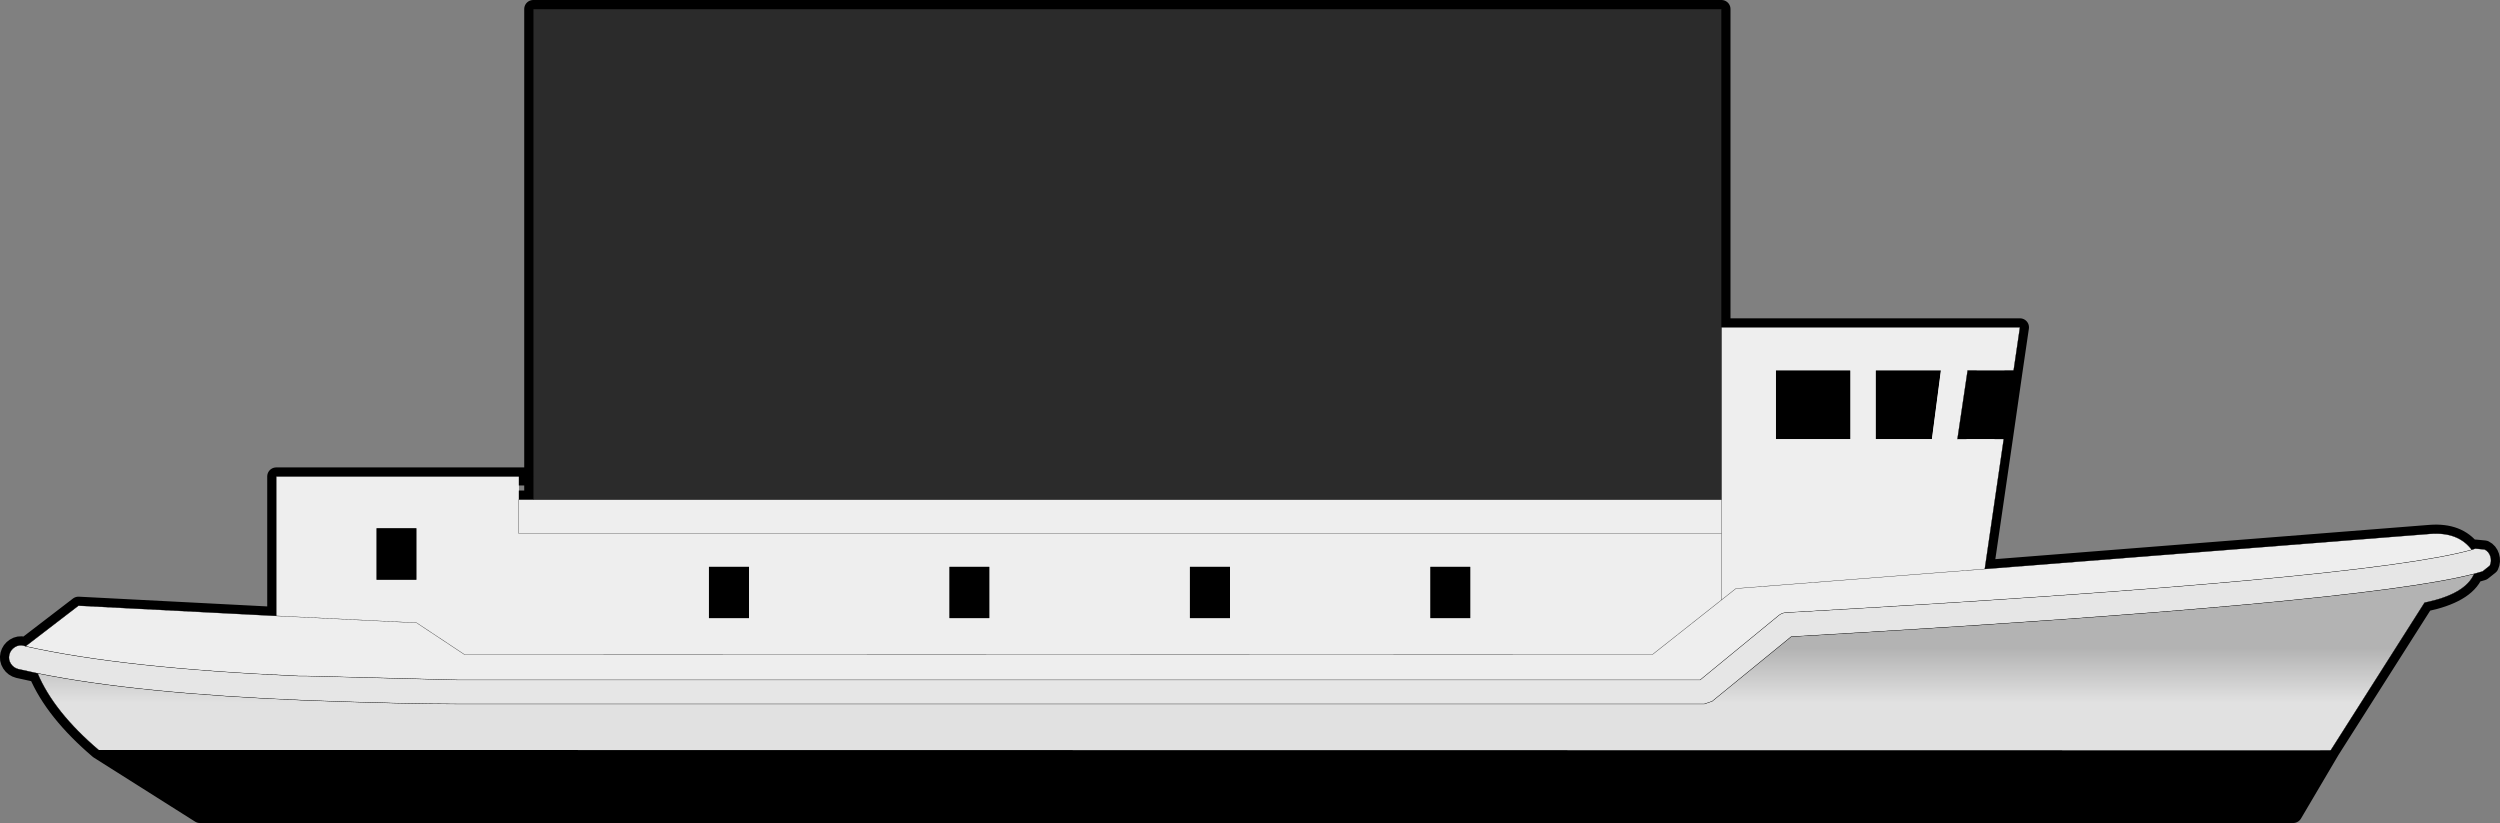 <?xml version="1.0" encoding="UTF-8" standalone="no"?>
<svg xmlns:ffdec="https://www.free-decompiler.com/flash" xmlns:xlink="http://www.w3.org/1999/xlink" ffdec:objectType="shape" height="136.9px" width="415.85px" xmlns="http://www.w3.org/2000/svg">
  <rect width="100%" height="100%" fill="#808080" stroke="none"/>
  <g transform="matrix(1.0, 0.0, 0.0, 1.0, 225.9, 2.05)">
    <path d="M109.05 59.55 L107.4 71.0 99.7 71.0 101.4 59.55 109.05 59.55 M161.8 122.75 L155.55 133.35 -192.65 133.35 -209.5 122.7 161.8 122.75 M81.9 71.0 L69.5 71.0 69.5 59.55 81.9 59.55 81.9 71.0 M86.1 71.0 L86.1 59.55 96.95 59.55 95.45 71.0 86.1 71.0 M18.7 92.2 L18.7 100.8 12.0 100.8 12.0 92.2 18.7 92.2 M-61.3 92.2 L-61.3 100.8 -68.0 100.8 -68.0 92.2 -61.3 92.2 M-21.3 92.2 L-21.3 100.8 -28.0 100.8 -28.0 92.2 -21.3 92.2 M-156.6 94.4 L-163.3 94.4 -163.3 85.8 -156.6 85.8 -156.6 94.4 M-101.3 92.2 L-101.3 100.8 -108.0 100.8 -108.0 92.2 -101.3 92.2" fill="#000000" fill-rule="evenodd" stroke="none"/>
    <path d="M185.25 89.4 L185.85 89.2 187.4 89.35 Q188.1 89.7 188.35 90.5 188.6 91.3 188.25 92.05 L187.05 93.0 185.65 93.4 Q166.6 98.4 72.05 103.85 L58.9 114.6 57.6 115.05 -147.0 115.05 -149.7 115.05 Q-158.5 115.05 -175.0 114.45 -203.2 113.3 -219.65 109.95 L-222.85 109.25 Q-223.65 109.05 -224.1 108.35 -224.55 107.65 -224.35 106.85 -224.15 106.05 -223.45 105.6 -222.75 105.15 -221.95 105.35 L-221.65 105.45 Q-205.5 109.1 -176.2 110.4 L-175.0 110.4 -149.7 111.05 56.9 111.05 70.0 100.3 Q70.5 99.9 71.15 99.85 167.5 94.4 185.25 89.4" fill="#e6e6e6" fill-rule="evenodd" stroke="none"/>
    <path d="M-137.2 77.2 L-137.2 -0.55 60.45 -0.55 60.45 52.4 60.45 81.05 -137.2 81.05 -137.2 77.2" fill="#2b2b2b" fill-rule="evenodd" stroke="none"/>
    <path d="M185.65 93.4 Q184.2 96.8 177.4 98.2 L161.8 122.75 -209.5 122.7 Q-216.95 116.35 -219.65 109.95 -203.2 113.3 -175.0 114.45 -158.5 115.05 -149.7 115.05 L-147.0 115.05 57.6 115.05 58.9 114.6 72.05 103.85 Q166.6 98.4 185.65 93.4" fill="url(#gradient0)" fill-rule="evenodd" stroke="none"/>
    <path d="M60.45 52.4 L110.1 52.4 109.05 59.55 101.4 59.55 99.7 71.0 107.4 71.0 104.25 92.6 178.35 86.75 Q183.0 86.4 185.25 89.4 167.5 94.4 71.15 99.85 70.5 99.9 70.0 100.3 L56.9 111.05 -149.7 111.05 -175.0 110.4 -176.2 110.4 Q-205.5 109.1 -221.65 105.45 L-212.85 98.7 -179.95 100.4 -179.95 77.2 -139.6 77.2 -139.6 81.05 -137.2 81.05 60.45 81.05 60.45 52.4 M18.7 92.2 L12.0 92.2 12.0 100.8 18.7 100.8 18.7 92.2 M86.1 71.0 L95.45 71.0 96.95 59.55 86.1 59.55 86.1 71.0 M81.9 71.0 L81.9 59.55 69.5 59.55 69.5 71.0 81.9 71.0 M104.25 92.6 L62.85 95.85 60.45 97.75 60.45 86.7 60.45 81.05 60.45 86.7 60.45 97.75 62.85 95.85 104.25 92.6 M60.45 97.75 L49.0 106.8 -148.6 106.85 -156.6 101.55 -179.95 100.4 -156.6 101.55 -148.6 106.85 49.0 106.8 60.45 97.75 M-156.6 94.4 L-156.6 85.8 -163.3 85.8 -163.3 94.4 -156.6 94.4 M-21.3 92.2 L-28.0 92.2 -28.0 100.8 -21.3 100.8 -21.3 92.2 M-61.3 92.2 L-68.0 92.2 -68.0 100.8 -61.3 100.8 -61.3 92.2 M-139.6 81.05 L-139.6 86.7 60.45 86.7 -139.6 86.7 -139.6 81.05 M-101.3 92.2 L-108.0 92.2 -108.0 100.8 -101.3 100.8 -101.3 92.2" fill="#eeeeee" fill-rule="evenodd" stroke="none"/>
    <path d="M-137.2 77.2 L-137.2 -0.55 60.45 -0.55 60.45 52.4 110.1 52.4 109.05 59.55 107.4 71.0 104.25 92.6 178.35 86.75 Q183.0 86.4 185.25 89.4 L185.85 89.2 187.4 89.35 Q188.1 89.7 188.35 90.5 188.6 91.3 188.25 92.05 L187.05 93.0 185.65 93.4 Q184.2 96.8 177.4 98.2 L161.8 122.75 155.55 133.35 -192.65 133.35 -209.5 122.7 Q-216.95 116.35 -219.65 109.95 L-222.85 109.25 Q-223.65 109.05 -224.1 108.35 -224.55 107.65 -224.35 106.85 -224.15 106.05 -223.45 105.6 -222.75 105.15 -221.95 105.35 L-221.65 105.45 -212.85 98.7 -179.95 100.4 -179.95 77.2 -139.6 77.2 -137.2 77.2 -137.2 81.05 60.45 81.05 60.45 52.4 M60.45 81.05 L60.45 86.7 60.45 97.75 62.85 95.85 104.25 92.6 M185.25 89.4 Q167.5 94.4 71.15 99.85 70.5 99.9 70.0 100.3 L56.9 111.05 -149.7 111.05 -175.0 110.4 -176.2 110.4 Q-205.5 109.1 -221.65 105.45 M-219.65 109.95 Q-203.2 113.3 -175.0 114.45 -158.5 115.05 -149.7 115.05 L-147.0 115.05 57.6 115.05 58.9 114.6 72.05 103.85 Q166.6 98.4 185.65 93.4 M-179.95 100.4 L-156.6 101.55 -148.6 106.85 49.0 106.8 60.45 97.75 M-139.6 81.05 L-137.2 81.05 M60.45 86.7 L-139.6 86.7 -139.6 81.05" fill="none" stroke="#000000" stroke-linecap="round" stroke-linejoin="round" stroke-width="3.0"/>
    <path d="M101.4 59.55 L99.7 71.0" fill="none" stroke="#000000" stroke-linecap="round" stroke-linejoin="round" stroke-width="3.0"/>
    <path d="M109.05 59.55 L107.4 71.0 99.7 71.0 101.4 59.55 109.05 59.55 M161.8 122.75 L155.55 133.35 -192.65 133.35 -209.5 122.7 161.8 122.75 M81.9 71.0 L69.5 71.0 69.5 59.55 81.9 59.55 81.9 71.0 M96.95 59.55 L95.45 71.0 86.1 71.0 86.1 59.55 96.95 59.55 M18.7 92.2 L18.7 100.8 12.0 100.8 12.0 92.2 18.7 92.2 M-61.3 92.2 L-61.3 100.8 -68.0 100.8 -68.0 92.2 -61.3 92.2 M-21.3 92.2 L-21.3 100.8 -28.0 100.8 -28.0 92.2 -21.3 92.2 M-156.6 94.4 L-163.3 94.4 -163.3 85.8 -156.6 85.8 -156.6 94.4 M-101.3 92.2 L-101.3 100.8 -108.0 100.8 -108.0 92.2 -101.3 92.2" fill="#000000" fill-rule="evenodd" stroke="none"/>
    <path d="M185.25 89.4 L185.85 89.2 187.4 89.35 Q188.1 89.7 188.35 90.5 188.6 91.3 188.25 92.05 L187.05 93.0 185.65 93.4 Q166.6 98.4 72.05 103.85 L58.9 114.6 57.6 115.05 -147.0 115.05 -149.7 115.05 Q-158.5 115.05 -175.0 114.45 -203.2 113.3 -219.65 109.95 L-222.85 109.25 Q-223.65 109.05 -224.1 108.35 -224.55 107.65 -224.35 106.85 -224.15 106.05 -223.45 105.6 -222.75 105.15 -221.95 105.35 L-221.65 105.45 Q-205.5 109.1 -176.2 110.4 L-175.0 110.4 -149.7 111.05 56.9 111.05 70.0 100.3 Q70.5 99.9 71.15 99.85 167.5 94.4 185.25 89.4" fill="#e6e6e6" fill-rule="evenodd" stroke="none"/>
    <path d="M-137.2 81.05 L-137.2 77.2 -137.2 -0.55 60.45 -0.55 60.45 52.4 60.45 81.05 -137.2 81.05" fill="#2b2b2b" fill-rule="evenodd" stroke="none"/>
    <path d="M185.65 93.4 Q184.2 96.8 177.4 98.2 L161.8 122.75 -209.5 122.7 Q-216.95 116.35 -219.65 109.95 -203.2 113.3 -175.0 114.45 -158.5 115.05 -149.7 115.05 L-147.0 115.05 57.6 115.05 58.9 114.6 72.05 103.85 Q166.6 98.4 185.65 93.4" fill="url(#gradient1)" fill-rule="evenodd" stroke="none"/>
    <path d="M-137.2 81.05 L60.45 81.05 60.45 52.4 110.1 52.4 109.05 59.55 101.4 59.55 99.7 71.0 107.4 71.0 104.25 92.6 178.35 86.75 Q183.0 86.4 185.25 89.4 167.5 94.4 71.15 99.85 70.5 99.9 70.0 100.3 L56.9 111.05 -149.7 111.05 -175.0 110.4 -176.2 110.4 Q-205.5 109.1 -221.65 105.45 L-212.85 98.7 -179.95 100.4 -179.95 77.2 -139.6 77.2 -139.6 81.05 -137.2 81.05 M18.7 92.2 L12.0 92.2 12.0 100.8 18.7 100.8 18.7 92.2 M96.95 59.55 L86.1 59.55 86.1 71.0 95.45 71.0 96.95 59.55 M81.9 71.0 L81.9 59.55 69.5 59.55 69.5 71.0 81.9 71.0 M104.25 92.6 L62.85 95.85 60.45 97.75 60.45 86.7 60.45 81.05 60.45 86.7 60.45 97.75 62.85 95.85 104.25 92.6 M-179.95 100.4 L-156.6 101.55 -148.6 106.85 49.0 106.8 60.45 97.75 49.0 106.8 -148.6 106.85 -156.6 101.55 -179.95 100.4 M-21.3 92.2 L-28.0 92.2 -28.0 100.8 -21.3 100.8 -21.3 92.2 M-61.3 92.2 L-68.0 92.2 -68.0 100.8 -61.3 100.8 -61.3 92.2 M-139.6 81.05 L-139.6 86.7 60.45 86.7 -139.6 86.7 -139.6 81.05 M-101.3 92.2 L-108.0 92.2 -108.0 100.8 -101.3 100.8 -101.3 92.2 M-156.6 94.4 L-156.6 85.8 -163.3 85.8 -163.3 94.4 -156.6 94.4" fill="#eeeeee" fill-rule="evenodd" stroke="none"/>
    <path d="M101.4 59.55 L99.7 71.0" fill="none" stroke="#000000" stroke-linecap="round" stroke-linejoin="round" stroke-width="0.05"/>
    <path d="M60.45 52.4 L60.45 -0.55 -137.2 -0.55 -137.2 77.2 -137.2 81.05 60.45 81.05 60.45 52.4 110.1 52.4 109.05 59.55 107.4 71.0 104.25 92.6 178.35 86.75 Q183.0 86.4 185.25 89.4 L185.85 89.2 187.4 89.35 Q188.1 89.7 188.35 90.5 188.6 91.3 188.25 92.05 L187.05 93.0 185.65 93.4 Q184.2 96.8 177.4 98.2 L161.8 122.75 155.55 133.35 M-192.65 133.35 L-209.5 122.7 Q-216.95 116.35 -219.65 109.95 L-222.85 109.25 Q-223.65 109.05 -224.1 108.35 -224.55 107.65 -224.35 106.85 -224.15 106.05 -223.45 105.6 -222.75 105.15 -221.95 105.35 L-221.65 105.45 -212.85 98.7 -179.95 100.4 -179.95 77.2 -139.6 77.2 -137.2 77.2 M60.45 81.05 L60.45 86.7 60.45 97.75 62.85 95.85 104.25 92.6 M185.25 89.4 Q167.5 94.4 71.15 99.85 70.5 99.9 70.0 100.3 L56.9 111.05 -149.7 111.05 -175.0 110.4 -176.2 110.4 Q-205.5 109.1 -221.65 105.45 M185.65 93.4 Q166.6 98.4 72.05 103.85 L58.9 114.6 57.6 115.05 -147.0 115.05 -149.7 115.05 Q-158.5 115.05 -175.0 114.45 -203.2 113.3 -219.65 109.95 M60.45 97.75 L49.0 106.8 -148.6 106.85 -156.6 101.55 -179.95 100.4 M60.45 86.7 L-139.6 86.7 -139.6 81.05 -137.2 81.05" fill="none" stroke="#000000" stroke-linecap="round" stroke-linejoin="round" stroke-width="0.05"/>
  </g>
  <defs>
    <linearGradient gradientTransform="matrix(0.0, -0.018, 0.247, 0.0, -17.0, 108.1)" gradientUnits="userSpaceOnUse" id="gradient0" spreadMethod="pad" x1="-819.2" x2="819.2">
      <stop offset="0.271" stop-color="#e1e1e1"/>
      <stop offset="0.58" stop-color="#b3b3b3"/>
    </linearGradient>
    <linearGradient gradientTransform="matrix(0.0, -0.018, 0.247, 0.0, -17.0, 108.1)" gradientUnits="userSpaceOnUse" id="gradient1" spreadMethod="pad" x1="-819.2" x2="819.2">
      <stop offset="0.271" stop-color="#e1e1e1"/>
      <stop offset="0.58" stop-color="#b3b3b3"/>
    </linearGradient>
  </defs>
</svg>
